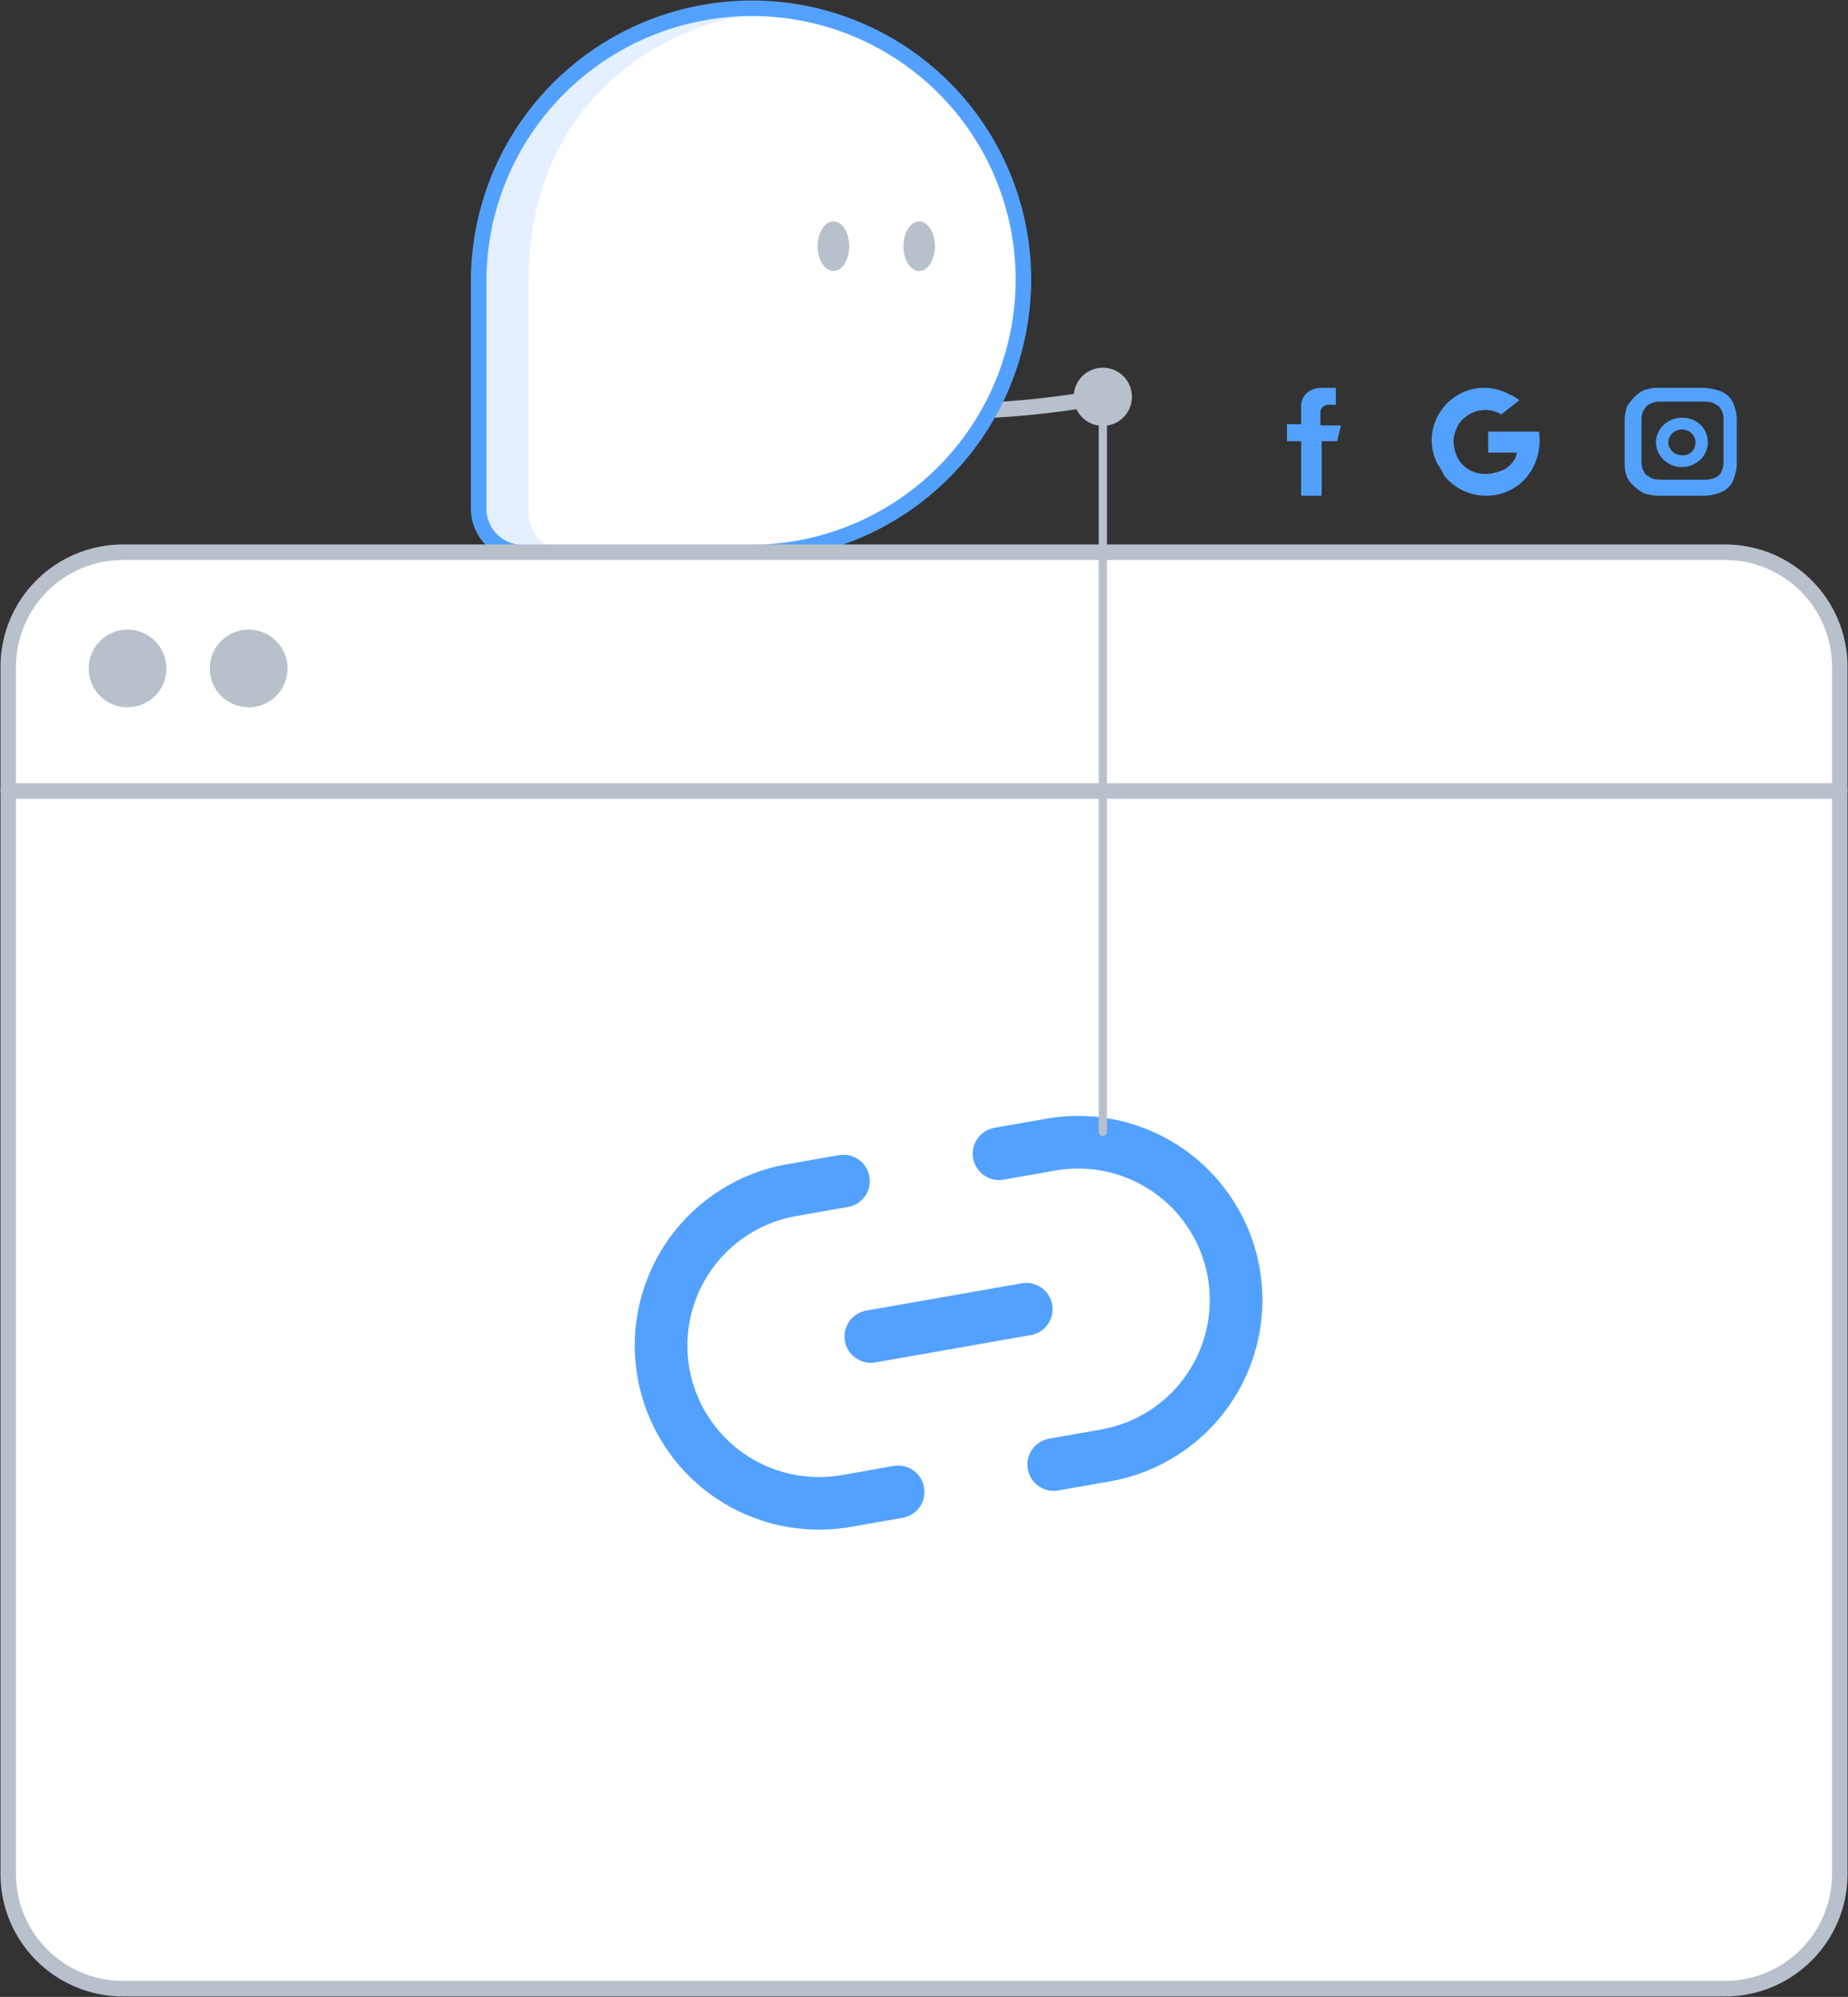 <svg width="224" height="242" viewBox="0 0 224 242" fill="none" xmlns="http://www.w3.org/2000/svg">
<rect x="0" y="0" width="224" height="242" fill="#333333" stroke="none"/>
<path d="M133.678 48.086C133.678 48.086 100.773 54.936 86.767 41.514" stroke="#B8C0CC" stroke-width="1.883" stroke-linecap="round" stroke-linejoin="round"/>
<path d="M91.144 1C95.465 1 99.744 1.85 103.736 3.503C107.729 5.155 111.356 7.576 114.412 10.629C117.467 13.682 119.891 17.306 121.545 21.295C123.198 25.283 124.049 29.558 124.049 33.876C124.049 42.654 120.558 51.072 114.346 57.279C108.133 63.486 99.707 66.973 90.921 66.973H63.35C61.935 66.973 60.578 66.412 59.578 65.412C58.578 64.412 58.016 63.057 58.016 61.643V34.099C58.016 25.32 61.506 16.902 67.719 10.694C73.932 4.487 82.358 1 91.144 1V1Z" fill="white"/>
<path opacity="0.4" d="M90.733 1.053C92.447 1.052 94.159 1.186 95.852 1.454C82.391 1.138 64.094 11.075 64.094 33.884V62.191C64.098 63.423 64.589 64.603 65.461 65.474C66.333 66.345 67.515 66.836 68.748 66.839H62.525C61.292 66.835 60.111 66.345 59.239 65.474C58.367 64.603 57.876 63.423 57.873 62.191V33.884C57.898 25.184 61.368 16.848 67.525 10.697C73.682 4.545 82.026 1.078 90.733 1.053Z" fill="#53A1FF" fill-opacity="0.4"/>
<path d="M91.144 1C95.465 1 99.744 1.85 103.736 3.503C107.729 5.155 111.356 7.576 114.412 10.629C117.467 13.682 119.891 17.306 121.545 21.295C123.198 25.283 124.049 29.558 124.049 33.876V33.876C124.049 42.654 120.558 51.072 114.346 57.279C108.133 63.486 99.707 66.973 90.921 66.973H63.35C61.935 66.973 60.578 66.412 59.578 65.412C58.578 64.412 58.016 63.057 58.016 61.643V34.099C58.016 25.32 61.506 16.902 67.719 10.694C73.932 4.487 82.358 1 91.144 1V1Z" stroke="#53A1FF" stroke-width="1.883" stroke-linecap="round" stroke-linejoin="round"/>
<path d="M111.419 32.847C112.474 32.847 113.329 31.499 113.329 29.835C113.329 28.171 112.474 26.823 111.419 26.823C110.364 26.823 109.508 28.171 109.508 29.835C109.508 31.499 110.364 32.847 111.419 32.847Z" fill="#B8C0CC"/>
<path d="M101.026 32.847C102.081 32.847 102.936 31.499 102.936 29.835C102.936 28.171 102.081 26.823 101.026 26.823C99.97 26.823 99.115 28.171 99.115 29.835C99.115 31.499 99.97 32.847 101.026 32.847Z" fill="#B8C0CC"/>
<path d="M133.675 51.613C135.625 51.613 137.205 50.034 137.205 48.086C137.205 46.139 135.625 44.56 133.675 44.56C131.726 44.56 130.146 46.139 130.146 48.086C130.146 50.034 131.726 51.613 133.675 51.613Z" fill="#B8C0CC"/>
<path d="M209.094 66.922H14.906C7.226 66.922 1 73.143 1 80.816V227.107C1 234.78 7.226 241 14.906 241H209.094C216.774 241 223 234.78 223 227.107V80.816C223 73.143 216.774 66.922 209.094 66.922Z" fill="white" stroke="#B8C0CC" stroke-width="1.883" stroke-linecap="round" stroke-linejoin="round"/>
<path d="M15.459 85.718C18.062 85.718 20.173 83.609 20.173 81.008C20.173 78.407 18.062 76.298 15.459 76.298C12.855 76.298 10.745 78.407 10.745 81.008C10.745 83.609 12.855 85.718 15.459 85.718Z" fill="#B8C0CC"/>
<path d="M30.141 85.718C32.744 85.718 34.855 83.609 34.855 81.008C34.855 78.407 32.744 76.298 30.141 76.298C27.537 76.298 25.427 78.407 25.427 81.008C25.427 83.609 27.537 85.718 30.141 85.718Z" fill="#B8C0CC"/>
<path d="M134.554 179.522L128.27 180.624C127.857 180.697 127.434 180.687 127.025 180.597C126.616 180.506 126.229 180.335 125.886 180.095C125.543 179.855 125.25 179.549 125.025 179.196C124.801 178.843 124.647 178.449 124.575 178.036C124.502 177.624 124.512 177.202 124.603 176.793C124.694 176.384 124.864 175.997 125.105 175.655C125.345 175.312 125.651 175.02 126.005 174.795C126.358 174.57 126.753 174.417 127.165 174.345L133.451 173.243C137.617 172.511 141.322 170.156 143.751 166.696C146.179 163.235 147.132 158.952 146.4 154.79C145.668 150.627 143.311 146.925 139.847 144.499C136.384 142.072 132.097 141.12 127.931 141.851L121.647 142.955C120.813 143.101 119.956 142.911 119.263 142.426C118.57 141.94 118.098 141.2 117.952 140.367C117.805 139.534 117.996 138.677 118.482 137.985C118.968 137.293 119.709 136.822 120.542 136.675L126.828 135.573C132.661 134.55 138.662 135.883 143.511 139.28C148.36 142.677 151.66 147.86 152.684 153.687C153.709 159.515 152.374 165.511 148.974 170.356C145.574 175.2 140.387 178.497 134.554 179.521V179.522Z" fill="#53A1FF"/>
<path d="M109.416 183.935L103.132 185.037C97.299 186.061 91.298 184.728 86.449 181.331C81.6 177.934 78.3 172.751 77.276 166.923C76.251 161.095 77.586 155.1 80.986 150.255C84.386 145.41 89.573 142.113 95.406 141.09L101.69 139.988C102.523 139.841 103.381 140.032 104.074 140.517C104.767 141.003 105.238 141.744 105.384 142.576C105.53 143.409 105.34 144.266 104.854 144.958C104.368 145.65 103.627 146.121 102.793 146.267L96.509 147.369C92.343 148.101 88.638 150.456 86.209 153.916C83.781 157.377 82.828 161.66 83.559 165.822C84.291 169.985 86.649 173.687 90.112 176.113C93.576 178.54 97.863 179.492 102.029 178.761L108.313 177.657C109.147 177.511 110.004 177.701 110.697 178.187C111.39 178.672 111.861 179.413 112.007 180.246C112.154 181.079 111.963 181.935 111.477 182.627C110.991 183.32 110.25 183.791 109.416 183.937V183.935Z" fill="#53A1FF"/>
<path d="M124.956 161.791L106.104 165.106C105.692 165.179 105.269 165.169 104.86 165.078C104.451 164.987 104.064 164.817 103.721 164.576C103.378 164.336 103.085 164.03 102.861 163.677C102.636 163.324 102.483 162.93 102.41 162.518C102.338 162.105 102.347 161.683 102.438 161.274C102.529 160.865 102.7 160.479 102.941 160.136C103.181 159.793 103.487 159.501 103.841 159.277C104.194 159.052 104.589 158.899 105.001 158.827L123.846 155.519C124.258 155.446 124.681 155.456 125.09 155.547C125.499 155.638 125.887 155.808 126.23 156.048C126.573 156.289 126.865 156.594 127.09 156.947C127.315 157.301 127.468 157.695 127.541 158.107C127.613 158.519 127.604 158.942 127.513 159.35C127.422 159.759 127.251 160.146 127.011 160.489C126.77 160.832 126.464 161.124 126.111 161.348C125.757 161.573 125.363 161.726 124.95 161.799L124.956 161.791Z" fill="#53A1FF"/>
<path d="M1 95.864H223" stroke="#B8C0CC" stroke-width="1.883" stroke-linecap="round" stroke-linejoin="round"/>
<path d="M133.678 51.614V137.173" stroke="#B8C0CC" stroke-linecap="round" stroke-linejoin="round"/>
<path fill-rule="evenodd" clip-rule="evenodd" d="M181.966 50.234L184.181 48.481C184.063 48.422 183.945 48.34 183.819 48.254C183.607 48.107 183.371 47.944 183.073 47.844C182.994 47.844 182.955 47.804 182.915 47.764C182.876 47.724 182.836 47.684 182.757 47.684C179.699 46.145 176.051 47.282 174.38 50.236L174.37 50.234C173.263 52.147 173.263 54.538 174.37 56.45H174.408C174.82 57.124 174.872 57.255 174.924 57.386C174.943 57.436 174.963 57.486 175.003 57.566C177.218 60.434 181.333 60.913 184.181 58.681L184.182 58.681C186.081 57.087 186.872 54.697 186.555 52.306H180.384V54.856H183.865C183.708 55.805 183.084 56.44 182.302 56.916C181.895 57.084 181.425 57.247 181.333 57.247C179.276 57.884 177.061 56.928 176.427 54.858L176.428 54.856C176.428 54.856 176.19 54.219 176.19 53.422C176.19 53.014 176.294 52.607 176.395 52.306L176.395 52.306C176.585 51.828 176.743 51.509 176.743 51.509C177.851 49.756 180.225 49.119 181.966 50.234Z" fill="#53A1FF"/>
<path d="M162.542 51.556H160.05V49.938C160.05 49.497 160.361 49.203 160.829 49.056H161.919V46.998H160.206C158.804 46.998 157.713 47.88 157.713 49.203V49.35V51.408H156V53.467H157.713V60.082H160.206V53.467H162.075L162.542 51.556Z" fill="#53A1FF"/>
<path fill-rule="evenodd" clip-rule="evenodd" d="M210.226 49.225C210.372 49.643 210.518 50.2 210.518 50.756V56.324C210.518 56.742 210.372 57.298 210.226 57.855L210.226 57.855C209.933 58.83 209.203 59.526 208.18 59.804C207.741 59.943 207.156 60.082 206.572 60.082H200.872C200.433 60.082 199.849 59.943 199.264 59.804C198.387 59.247 197.656 58.69 197.218 57.855C197.072 57.438 196.925 56.881 196.925 56.324V50.896C196.925 50.339 197.072 49.782 197.218 49.225C197.802 48.39 198.387 47.694 199.264 47.277C199.702 47.137 200.287 46.998 200.872 46.998H206.572C207.01 46.998 207.595 47.137 208.18 47.276L208.18 47.277C209.203 47.555 209.933 48.251 210.226 49.225ZM208.764 56.881C208.91 56.463 208.91 56.185 208.91 55.767V51.035C208.91 50.617 208.91 50.339 208.764 49.921L208.764 49.921C208.618 49.643 208.472 49.364 208.326 49.225C208.18 49.156 208.07 49.086 207.96 49.017C207.851 48.947 207.741 48.877 207.595 48.808C207.156 48.669 206.864 48.669 206.426 48.669H206.426H201.456H201.456C201.018 48.669 200.726 48.669 200.287 48.808L200.287 48.808C199.995 48.947 199.702 49.086 199.556 49.225C199.483 49.364 199.41 49.469 199.337 49.573C199.264 49.678 199.191 49.782 199.118 49.921C198.972 50.339 198.972 50.617 198.972 51.035V55.767C198.972 56.185 198.972 56.463 199.118 56.881L199.118 56.881C199.264 57.159 199.41 57.438 199.556 57.577C199.702 57.647 199.812 57.716 199.922 57.786C200.031 57.855 200.141 57.925 200.287 57.995C200.726 58.134 201.018 58.134 201.456 58.134H201.456H206.426H206.426C206.864 58.134 207.156 58.134 207.595 57.995C208.18 57.855 208.618 57.438 208.764 56.881ZM200.726 53.61C200.726 51.9 202.222 50.617 203.868 50.617C205.664 50.617 207.011 51.9 207.011 53.61C207.011 55.32 205.514 56.602 203.868 56.602C202.073 56.602 200.726 55.177 200.726 53.61ZM202.222 53.61C202.222 54.465 202.971 55.177 203.868 55.177H204.018C204.916 55.177 205.514 54.465 205.514 53.61C205.514 52.755 204.766 52.042 203.868 52.042C202.971 52.042 202.222 52.755 202.222 53.61Z" fill="#53A1FF"/>
</svg>
